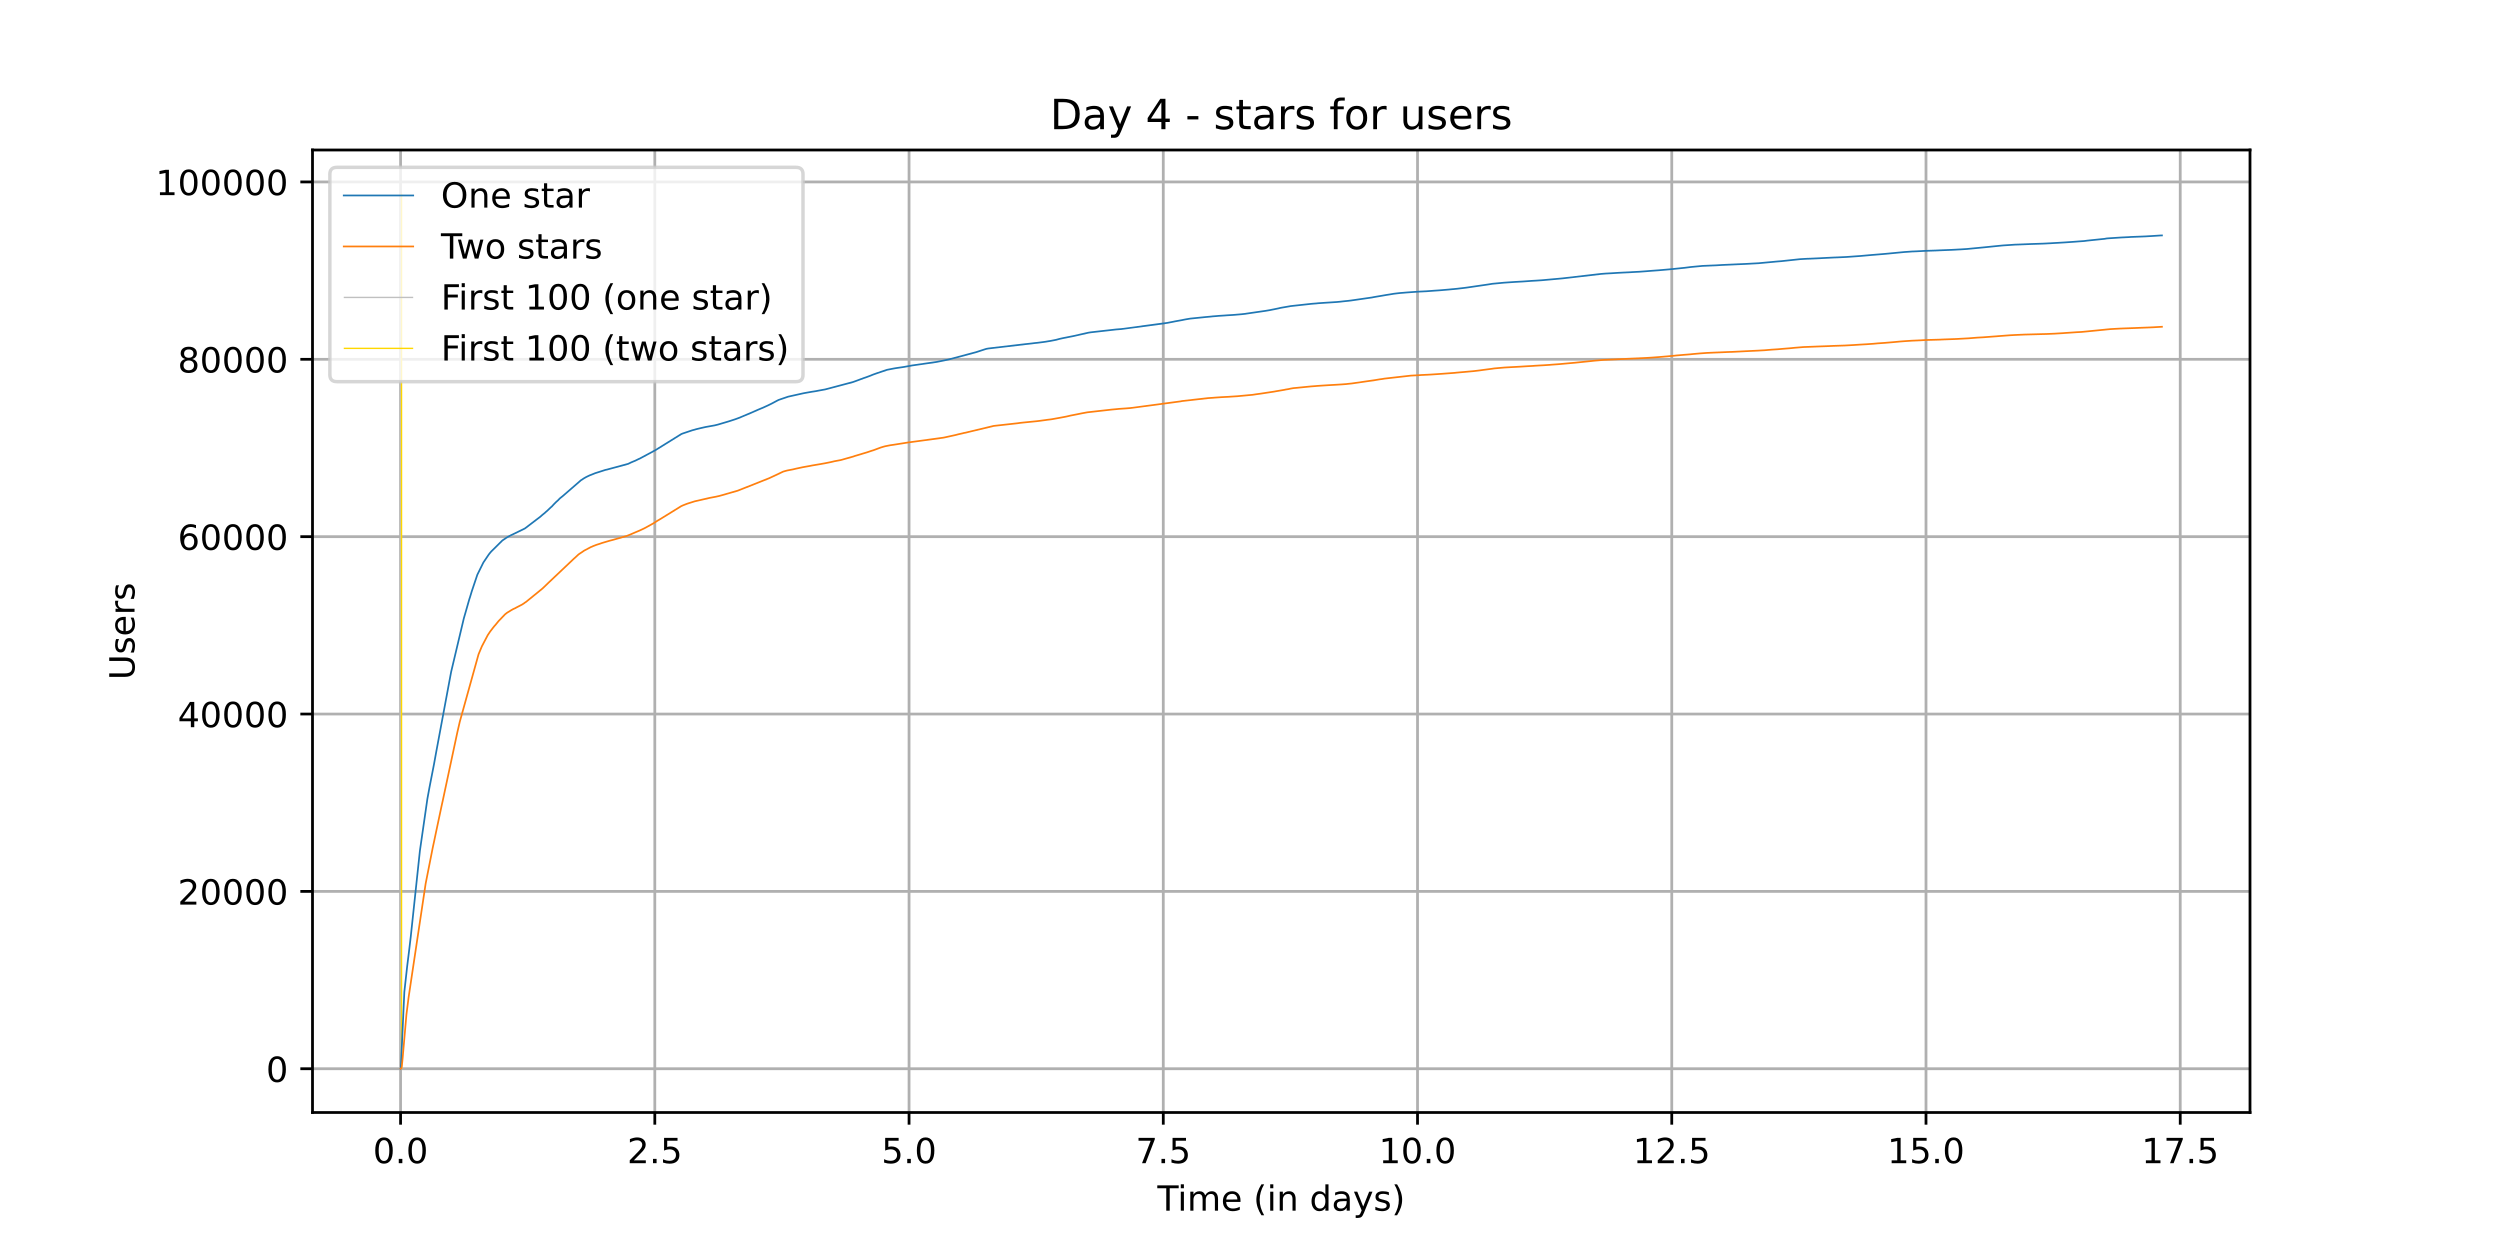 <?xml version="1.0" encoding="utf-8" standalone="no"?>
<!DOCTYPE svg PUBLIC "-//W3C//DTD SVG 1.1//EN"
  "http://www.w3.org/Graphics/SVG/1.1/DTD/svg11.dtd">
<!-- Created with matplotlib (https://matplotlib.org/) -->
<svg height="360pt" version="1.1" viewBox="0 0 720 360" width="720pt" xmlns="http://www.w3.org/2000/svg" xmlns:xlink="http://www.w3.org/1999/xlink">
 <defs>
  <style type="text/css">*{stroke-linecap:butt;stroke-linejoin:round;}</style>
 </defs>
 <g id="figure_1">
  <g id="patch_1">
   <path d="M 0 360 
L 720 360 
L 720 0 
L 0 0 
z
" style="fill:#ffffff;"/>
  </g>
  <g id="axes_1">
   <g id="patch_2">
    <path d="M 90 320.4 
L 648 320.4 
L 648 43.2 
L 90 43.2 
z
" style="fill:#ffffff;"/>
   </g>
   <g id="matplotlib.axis_1">
    <g id="xtick_1">
     <g id="line2d_1">
      <path clip-path="url(#pf2e928bf27)" d="M 115.364 320.4 
L 115.364 43.2 
" style="fill:none;stroke:#b0b0b0;stroke-linecap:square;stroke-width:0.8;"/>
     </g>
     <g id="line2d_2">
      <defs>
       <path d="M 0 0 
L 0 3.5 
" id="m37b2610237" style="stroke:#000000;stroke-width:0.8;"/>
      </defs>
      <g>
       <use style="stroke:#000000;stroke-width:0.8;" x="115.364" xlink:href="#m37b2610237" y="320.4"/>
      </g>
     </g>
     <g id="text_1">
      <!-- 0.0 -->
      <g transform="translate(107.412 334.998)scale(0.1 -0.1)">
       <defs>
        <path d="M 31.781 66.406 
Q 24.172 66.406 20.328 58.906 
Q 16.5 51.422 16.5 36.375 
Q 16.5 21.391 20.328 13.891 
Q 24.172 6.391 31.781 6.391 
Q 39.453 6.391 43.281 13.891 
Q 47.125 21.391 47.125 36.375 
Q 47.125 51.422 43.281 58.906 
Q 39.453 66.406 31.781 66.406 
z
M 31.781 74.219 
Q 44.047 74.219 50.516 64.516 
Q 56.984 54.828 56.984 36.375 
Q 56.984 17.969 50.516 8.266 
Q 44.047 -1.422 31.781 -1.422 
Q 19.531 -1.422 13.062 8.266 
Q 6.594 17.969 6.594 36.375 
Q 6.594 54.828 13.062 64.516 
Q 19.531 74.219 31.781 74.219 
z
" id="DejaVuSans-48"/>
        <path d="M 10.688 12.406 
L 21 12.406 
L 21 0 
L 10.688 0 
z
" id="DejaVuSans-46"/>
       </defs>
       <use xlink:href="#DejaVuSans-48"/>
       <use x="63.623" xlink:href="#DejaVuSans-46"/>
       <use x="95.41" xlink:href="#DejaVuSans-48"/>
      </g>
     </g>
    </g>
    <g id="xtick_2">
     <g id="line2d_3">
      <path clip-path="url(#pf2e928bf27)" d="M 188.584 320.4 
L 188.584 43.2 
" style="fill:none;stroke:#b0b0b0;stroke-linecap:square;stroke-width:0.8;"/>
     </g>
     <g id="line2d_4">
      <g>
       <use style="stroke:#000000;stroke-width:0.8;" x="188.584" xlink:href="#m37b2610237" y="320.4"/>
      </g>
     </g>
     <g id="text_2">
      <!-- 2.5 -->
      <g transform="translate(180.633 334.998)scale(0.1 -0.1)">
       <defs>
        <path d="M 19.188 8.297 
L 53.609 8.297 
L 53.609 0 
L 7.328 0 
L 7.328 8.297 
Q 12.938 14.109 22.625 23.891 
Q 32.328 33.688 34.812 36.531 
Q 39.547 41.844 41.422 45.531 
Q 43.312 49.219 43.312 52.781 
Q 43.312 58.594 39.234 62.25 
Q 35.156 65.922 28.609 65.922 
Q 23.969 65.922 18.812 64.312 
Q 13.672 62.703 7.812 59.422 
L 7.812 69.391 
Q 13.766 71.781 18.938 73 
Q 24.125 74.219 28.422 74.219 
Q 39.75 74.219 46.484 68.547 
Q 53.219 62.891 53.219 53.422 
Q 53.219 48.922 51.531 44.891 
Q 49.859 40.875 45.406 35.406 
Q 44.188 33.984 37.641 27.219 
Q 31.109 20.453 19.188 8.297 
z
" id="DejaVuSans-50"/>
        <path d="M 10.797 72.906 
L 49.516 72.906 
L 49.516 64.594 
L 19.828 64.594 
L 19.828 46.734 
Q 21.969 47.469 24.109 47.828 
Q 26.266 48.188 28.422 48.188 
Q 40.625 48.188 47.75 41.5 
Q 54.891 34.812 54.891 23.391 
Q 54.891 11.625 47.562 5.094 
Q 40.234 -1.422 26.906 -1.422 
Q 22.312 -1.422 17.547 -0.641 
Q 12.797 0.141 7.719 1.703 
L 7.719 11.625 
Q 12.109 9.234 16.797 8.062 
Q 21.484 6.891 26.703 6.891 
Q 35.156 6.891 40.078 11.328 
Q 45.016 15.766 45.016 23.391 
Q 45.016 31 40.078 35.438 
Q 35.156 39.891 26.703 39.891 
Q 22.75 39.891 18.812 39.016 
Q 14.891 38.141 10.797 36.281 
z
" id="DejaVuSans-53"/>
       </defs>
       <use xlink:href="#DejaVuSans-50"/>
       <use x="63.623" xlink:href="#DejaVuSans-46"/>
       <use x="95.41" xlink:href="#DejaVuSans-53"/>
      </g>
     </g>
    </g>
    <g id="xtick_3">
     <g id="line2d_5">
      <path clip-path="url(#pf2e928bf27)" d="M 261.805 320.4 
L 261.805 43.2 
" style="fill:none;stroke:#b0b0b0;stroke-linecap:square;stroke-width:0.8;"/>
     </g>
     <g id="line2d_6">
      <g>
       <use style="stroke:#000000;stroke-width:0.8;" x="261.805" xlink:href="#m37b2610237" y="320.4"/>
      </g>
     </g>
     <g id="text_3">
      <!-- 5.0 -->
      <g transform="translate(253.853 334.998)scale(0.1 -0.1)">
       <use xlink:href="#DejaVuSans-53"/>
       <use x="63.623" xlink:href="#DejaVuSans-46"/>
       <use x="95.41" xlink:href="#DejaVuSans-48"/>
      </g>
     </g>
    </g>
    <g id="xtick_4">
     <g id="line2d_7">
      <path clip-path="url(#pf2e928bf27)" d="M 335.025 320.4 
L 335.025 43.2 
" style="fill:none;stroke:#b0b0b0;stroke-linecap:square;stroke-width:0.8;"/>
     </g>
     <g id="line2d_8">
      <g>
       <use style="stroke:#000000;stroke-width:0.8;" x="335.025" xlink:href="#m37b2610237" y="320.4"/>
      </g>
     </g>
     <g id="text_4">
      <!-- 7.5 -->
      <g transform="translate(327.074 334.998)scale(0.1 -0.1)">
       <defs>
        <path d="M 8.203 72.906 
L 55.078 72.906 
L 55.078 68.703 
L 28.609 0 
L 18.312 0 
L 43.219 64.594 
L 8.203 64.594 
z
" id="DejaVuSans-55"/>
       </defs>
       <use xlink:href="#DejaVuSans-55"/>
       <use x="63.623" xlink:href="#DejaVuSans-46"/>
       <use x="95.41" xlink:href="#DejaVuSans-53"/>
      </g>
     </g>
    </g>
    <g id="xtick_5">
     <g id="line2d_9">
      <path clip-path="url(#pf2e928bf27)" d="M 408.246 320.4 
L 408.246 43.2 
" style="fill:none;stroke:#b0b0b0;stroke-linecap:square;stroke-width:0.8;"/>
     </g>
     <g id="line2d_10">
      <g>
       <use style="stroke:#000000;stroke-width:0.8;" x="408.246" xlink:href="#m37b2610237" y="320.4"/>
      </g>
     </g>
     <g id="text_5">
      <!-- 10.0 -->
      <g transform="translate(397.113 334.998)scale(0.1 -0.1)">
       <defs>
        <path d="M 12.406 8.297 
L 28.516 8.297 
L 28.516 63.922 
L 10.984 60.406 
L 10.984 69.391 
L 28.422 72.906 
L 38.281 72.906 
L 38.281 8.297 
L 54.391 8.297 
L 54.391 0 
L 12.406 0 
z
" id="DejaVuSans-49"/>
       </defs>
       <use xlink:href="#DejaVuSans-49"/>
       <use x="63.623" xlink:href="#DejaVuSans-48"/>
       <use x="127.246" xlink:href="#DejaVuSans-46"/>
       <use x="159.033" xlink:href="#DejaVuSans-48"/>
      </g>
     </g>
    </g>
    <g id="xtick_6">
     <g id="line2d_11">
      <path clip-path="url(#pf2e928bf27)" d="M 481.466 320.4 
L 481.466 43.2 
" style="fill:none;stroke:#b0b0b0;stroke-linecap:square;stroke-width:0.8;"/>
     </g>
     <g id="line2d_12">
      <g>
       <use style="stroke:#000000;stroke-width:0.8;" x="481.466" xlink:href="#m37b2610237" y="320.4"/>
      </g>
     </g>
     <g id="text_6">
      <!-- 12.5 -->
      <g transform="translate(470.334 334.998)scale(0.1 -0.1)">
       <use xlink:href="#DejaVuSans-49"/>
       <use x="63.623" xlink:href="#DejaVuSans-50"/>
       <use x="127.246" xlink:href="#DejaVuSans-46"/>
       <use x="159.033" xlink:href="#DejaVuSans-53"/>
      </g>
     </g>
    </g>
    <g id="xtick_7">
     <g id="line2d_13">
      <path clip-path="url(#pf2e928bf27)" d="M 554.687 320.4 
L 554.687 43.2 
" style="fill:none;stroke:#b0b0b0;stroke-linecap:square;stroke-width:0.8;"/>
     </g>
     <g id="line2d_14">
      <g>
       <use style="stroke:#000000;stroke-width:0.8;" x="554.687" xlink:href="#m37b2610237" y="320.4"/>
      </g>
     </g>
     <g id="text_7">
      <!-- 15.0 -->
      <g transform="translate(543.554 334.998)scale(0.1 -0.1)">
       <use xlink:href="#DejaVuSans-49"/>
       <use x="63.623" xlink:href="#DejaVuSans-53"/>
       <use x="127.246" xlink:href="#DejaVuSans-46"/>
       <use x="159.033" xlink:href="#DejaVuSans-48"/>
      </g>
     </g>
    </g>
    <g id="xtick_8">
     <g id="line2d_15">
      <path clip-path="url(#pf2e928bf27)" d="M 627.908 320.4 
L 627.908 43.2 
" style="fill:none;stroke:#b0b0b0;stroke-linecap:square;stroke-width:0.8;"/>
     </g>
     <g id="line2d_16">
      <g>
       <use style="stroke:#000000;stroke-width:0.8;" x="627.908" xlink:href="#m37b2610237" y="320.4"/>
      </g>
     </g>
     <g id="text_8">
      <!-- 17.5 -->
      <g transform="translate(616.775 334.998)scale(0.1 -0.1)">
       <use xlink:href="#DejaVuSans-49"/>
       <use x="63.623" xlink:href="#DejaVuSans-55"/>
       <use x="127.246" xlink:href="#DejaVuSans-46"/>
       <use x="159.033" xlink:href="#DejaVuSans-53"/>
      </g>
     </g>
    </g>
    <g id="text_9">
     <!-- Time (in days) -->
     <g transform="translate(333.327 348.677)scale(0.1 -0.1)">
      <defs>
       <path d="M -0.297 72.906 
L 61.375 72.906 
L 61.375 64.594 
L 35.5 64.594 
L 35.5 0 
L 25.594 0 
L 25.594 64.594 
L -0.297 64.594 
z
" id="DejaVuSans-84"/>
       <path d="M 9.422 54.688 
L 18.406 54.688 
L 18.406 0 
L 9.422 0 
z
M 9.422 75.984 
L 18.406 75.984 
L 18.406 64.594 
L 9.422 64.594 
z
" id="DejaVuSans-105"/>
       <path d="M 52 44.188 
Q 55.375 50.25 60.062 53.125 
Q 64.75 56 71.094 56 
Q 79.641 56 84.281 50.016 
Q 88.922 44.047 88.922 33.016 
L 88.922 0 
L 79.891 0 
L 79.891 32.719 
Q 79.891 40.578 77.094 44.375 
Q 74.312 48.188 68.609 48.188 
Q 61.625 48.188 57.562 43.547 
Q 53.516 38.922 53.516 30.906 
L 53.516 0 
L 44.484 0 
L 44.484 32.719 
Q 44.484 40.625 41.703 44.406 
Q 38.922 48.188 33.109 48.188 
Q 26.219 48.188 22.156 43.531 
Q 18.109 38.875 18.109 30.906 
L 18.109 0 
L 9.078 0 
L 9.078 54.688 
L 18.109 54.688 
L 18.109 46.188 
Q 21.188 51.219 25.484 53.609 
Q 29.781 56 35.688 56 
Q 41.656 56 45.828 52.969 
Q 50 49.953 52 44.188 
z
" id="DejaVuSans-109"/>
       <path d="M 56.203 29.594 
L 56.203 25.203 
L 14.891 25.203 
Q 15.484 15.922 20.484 11.062 
Q 25.484 6.203 34.422 6.203 
Q 39.594 6.203 44.453 7.469 
Q 49.312 8.734 54.109 11.281 
L 54.109 2.781 
Q 49.266 0.734 44.188 -0.344 
Q 39.109 -1.422 33.891 -1.422 
Q 20.797 -1.422 13.156 6.188 
Q 5.516 13.812 5.516 26.812 
Q 5.516 40.234 12.766 48.109 
Q 20.016 56 32.328 56 
Q 43.359 56 49.781 48.891 
Q 56.203 41.797 56.203 29.594 
z
M 47.219 32.234 
Q 47.125 39.594 43.094 43.984 
Q 39.062 48.391 32.422 48.391 
Q 24.906 48.391 20.391 44.141 
Q 15.875 39.891 15.188 32.172 
z
" id="DejaVuSans-101"/>
       <path id="DejaVuSans-32"/>
       <path d="M 31 75.875 
Q 24.469 64.656 21.281 53.656 
Q 18.109 42.672 18.109 31.391 
Q 18.109 20.125 21.312 9.062 
Q 24.516 -2 31 -13.188 
L 23.188 -13.188 
Q 15.875 -1.703 12.234 9.375 
Q 8.594 20.453 8.594 31.391 
Q 8.594 42.281 12.203 53.312 
Q 15.828 64.359 23.188 75.875 
z
" id="DejaVuSans-40"/>
       <path d="M 54.891 33.016 
L 54.891 0 
L 45.906 0 
L 45.906 32.719 
Q 45.906 40.484 42.875 44.328 
Q 39.844 48.188 33.797 48.188 
Q 26.516 48.188 22.312 43.547 
Q 18.109 38.922 18.109 30.906 
L 18.109 0 
L 9.078 0 
L 9.078 54.688 
L 18.109 54.688 
L 18.109 46.188 
Q 21.344 51.125 25.703 53.562 
Q 30.078 56 35.797 56 
Q 45.219 56 50.047 50.172 
Q 54.891 44.344 54.891 33.016 
z
" id="DejaVuSans-110"/>
       <path d="M 45.406 46.391 
L 45.406 75.984 
L 54.391 75.984 
L 54.391 0 
L 45.406 0 
L 45.406 8.203 
Q 42.578 3.328 38.25 0.953 
Q 33.938 -1.422 27.875 -1.422 
Q 17.969 -1.422 11.734 6.484 
Q 5.516 14.406 5.516 27.297 
Q 5.516 40.188 11.734 48.094 
Q 17.969 56 27.875 56 
Q 33.938 56 38.25 53.625 
Q 42.578 51.266 45.406 46.391 
z
M 14.797 27.297 
Q 14.797 17.391 18.875 11.75 
Q 22.953 6.109 30.078 6.109 
Q 37.203 6.109 41.297 11.75 
Q 45.406 17.391 45.406 27.297 
Q 45.406 37.203 41.297 42.844 
Q 37.203 48.484 30.078 48.484 
Q 22.953 48.484 18.875 42.844 
Q 14.797 37.203 14.797 27.297 
z
" id="DejaVuSans-100"/>
       <path d="M 34.281 27.484 
Q 23.391 27.484 19.188 25 
Q 14.984 22.516 14.984 16.5 
Q 14.984 11.719 18.141 8.906 
Q 21.297 6.109 26.703 6.109 
Q 34.188 6.109 38.703 11.406 
Q 43.219 16.703 43.219 25.484 
L 43.219 27.484 
z
M 52.203 31.203 
L 52.203 0 
L 43.219 0 
L 43.219 8.297 
Q 40.141 3.328 35.547 0.953 
Q 30.953 -1.422 24.312 -1.422 
Q 15.922 -1.422 10.953 3.297 
Q 6 8.016 6 15.922 
Q 6 25.141 12.172 29.828 
Q 18.359 34.516 30.609 34.516 
L 43.219 34.516 
L 43.219 35.406 
Q 43.219 41.609 39.141 45 
Q 35.062 48.391 27.688 48.391 
Q 23 48.391 18.547 47.266 
Q 14.109 46.141 10.016 43.891 
L 10.016 52.203 
Q 14.938 54.109 19.578 55.047 
Q 24.219 56 28.609 56 
Q 40.484 56 46.344 49.844 
Q 52.203 43.703 52.203 31.203 
z
" id="DejaVuSans-97"/>
       <path d="M 32.172 -5.078 
Q 28.375 -14.844 24.75 -17.812 
Q 21.141 -20.797 15.094 -20.797 
L 7.906 -20.797 
L 7.906 -13.281 
L 13.188 -13.281 
Q 16.891 -13.281 18.938 -11.516 
Q 21 -9.766 23.484 -3.219 
L 25.094 0.875 
L 2.984 54.688 
L 12.5 54.688 
L 29.594 11.922 
L 46.688 54.688 
L 56.203 54.688 
z
" id="DejaVuSans-121"/>
       <path d="M 44.281 53.078 
L 44.281 44.578 
Q 40.484 46.531 36.375 47.5 
Q 32.281 48.484 27.875 48.484 
Q 21.188 48.484 17.844 46.438 
Q 14.5 44.391 14.5 40.281 
Q 14.5 37.156 16.891 35.375 
Q 19.281 33.594 26.516 31.984 
L 29.594 31.297 
Q 39.156 29.25 43.188 25.516 
Q 47.219 21.781 47.219 15.094 
Q 47.219 7.469 41.188 3.016 
Q 35.156 -1.422 24.609 -1.422 
Q 20.219 -1.422 15.453 -0.562 
Q 10.688 0.297 5.422 2 
L 5.422 11.281 
Q 10.406 8.688 15.234 7.391 
Q 20.062 6.109 24.812 6.109 
Q 31.156 6.109 34.562 8.281 
Q 37.984 10.453 37.984 14.406 
Q 37.984 18.062 35.516 20.016 
Q 33.062 21.969 24.703 23.781 
L 21.578 24.516 
Q 13.234 26.266 9.516 29.906 
Q 5.812 33.547 5.812 39.891 
Q 5.812 47.609 11.281 51.797 
Q 16.75 56 26.812 56 
Q 31.781 56 36.172 55.266 
Q 40.578 54.547 44.281 53.078 
z
" id="DejaVuSans-115"/>
       <path d="M 8.016 75.875 
L 15.828 75.875 
Q 23.141 64.359 26.781 53.312 
Q 30.422 42.281 30.422 31.391 
Q 30.422 20.453 26.781 9.375 
Q 23.141 -1.703 15.828 -13.188 
L 8.016 -13.188 
Q 14.5 -2 17.703 9.062 
Q 20.906 20.125 20.906 31.391 
Q 20.906 42.672 17.703 53.656 
Q 14.5 64.656 8.016 75.875 
z
" id="DejaVuSans-41"/>
      </defs>
      <use xlink:href="#DejaVuSans-84"/>
      <use x="57.959" xlink:href="#DejaVuSans-105"/>
      <use x="85.742" xlink:href="#DejaVuSans-109"/>
      <use x="183.154" xlink:href="#DejaVuSans-101"/>
      <use x="244.678" xlink:href="#DejaVuSans-32"/>
      <use x="276.465" xlink:href="#DejaVuSans-40"/>
      <use x="315.479" xlink:href="#DejaVuSans-105"/>
      <use x="343.262" xlink:href="#DejaVuSans-110"/>
      <use x="406.641" xlink:href="#DejaVuSans-32"/>
      <use x="438.428" xlink:href="#DejaVuSans-100"/>
      <use x="501.904" xlink:href="#DejaVuSans-97"/>
      <use x="563.184" xlink:href="#DejaVuSans-121"/>
      <use x="622.363" xlink:href="#DejaVuSans-115"/>
      <use x="674.463" xlink:href="#DejaVuSans-41"/>
     </g>
    </g>
   </g>
   <g id="matplotlib.axis_2">
    <g id="ytick_1">
     <g id="line2d_17">
      <path clip-path="url(#pf2e928bf27)" d="M 90 307.8 
L 648 307.8 
" style="fill:none;stroke:#b0b0b0;stroke-linecap:square;stroke-width:0.8;"/>
     </g>
     <g id="line2d_18">
      <defs>
       <path d="M 0 0 
L -3.5 0 
" id="m085443f230" style="stroke:#000000;stroke-width:0.8;"/>
      </defs>
      <g>
       <use style="stroke:#000000;stroke-width:0.8;" x="90" xlink:href="#m085443f230" y="307.8"/>
      </g>
     </g>
     <g id="text_10">
      <!-- 0 -->
      <g transform="translate(76.638 311.599)scale(0.1 -0.1)">
       <use xlink:href="#DejaVuSans-48"/>
      </g>
     </g>
    </g>
    <g id="ytick_2">
     <g id="line2d_19">
      <path clip-path="url(#pf2e928bf27)" d="M 90 256.72 
L 648 256.72 
" style="fill:none;stroke:#b0b0b0;stroke-linecap:square;stroke-width:0.8;"/>
     </g>
     <g id="line2d_20">
      <g>
       <use style="stroke:#000000;stroke-width:0.8;" x="90" xlink:href="#m085443f230" y="256.72"/>
      </g>
     </g>
     <g id="text_11">
      <!-- 20000 -->
      <g transform="translate(51.188 260.519)scale(0.1 -0.1)">
       <use xlink:href="#DejaVuSans-50"/>
       <use x="63.623" xlink:href="#DejaVuSans-48"/>
       <use x="127.246" xlink:href="#DejaVuSans-48"/>
       <use x="190.869" xlink:href="#DejaVuSans-48"/>
       <use x="254.492" xlink:href="#DejaVuSans-48"/>
      </g>
     </g>
    </g>
    <g id="ytick_3">
     <g id="line2d_21">
      <path clip-path="url(#pf2e928bf27)" d="M 90 205.64 
L 648 205.64 
" style="fill:none;stroke:#b0b0b0;stroke-linecap:square;stroke-width:0.8;"/>
     </g>
     <g id="line2d_22">
      <g>
       <use style="stroke:#000000;stroke-width:0.8;" x="90" xlink:href="#m085443f230" y="205.64"/>
      </g>
     </g>
     <g id="text_12">
      <!-- 40000 -->
      <g transform="translate(51.188 209.439)scale(0.1 -0.1)">
       <defs>
        <path d="M 37.797 64.312 
L 12.891 25.391 
L 37.797 25.391 
z
M 35.203 72.906 
L 47.609 72.906 
L 47.609 25.391 
L 58.016 25.391 
L 58.016 17.188 
L 47.609 17.188 
L 47.609 0 
L 37.797 0 
L 37.797 17.188 
L 4.891 17.188 
L 4.891 26.703 
z
" id="DejaVuSans-52"/>
       </defs>
       <use xlink:href="#DejaVuSans-52"/>
       <use x="63.623" xlink:href="#DejaVuSans-48"/>
       <use x="127.246" xlink:href="#DejaVuSans-48"/>
       <use x="190.869" xlink:href="#DejaVuSans-48"/>
       <use x="254.492" xlink:href="#DejaVuSans-48"/>
      </g>
     </g>
    </g>
    <g id="ytick_4">
     <g id="line2d_23">
      <path clip-path="url(#pf2e928bf27)" d="M 90 154.56 
L 648 154.56 
" style="fill:none;stroke:#b0b0b0;stroke-linecap:square;stroke-width:0.8;"/>
     </g>
     <g id="line2d_24">
      <g>
       <use style="stroke:#000000;stroke-width:0.8;" x="90" xlink:href="#m085443f230" y="154.56"/>
      </g>
     </g>
     <g id="text_13">
      <!-- 60000 -->
      <g transform="translate(51.188 158.359)scale(0.1 -0.1)">
       <defs>
        <path d="M 33.016 40.375 
Q 26.375 40.375 22.484 35.828 
Q 18.609 31.297 18.609 23.391 
Q 18.609 15.531 22.484 10.953 
Q 26.375 6.391 33.016 6.391 
Q 39.656 6.391 43.531 10.953 
Q 47.406 15.531 47.406 23.391 
Q 47.406 31.297 43.531 35.828 
Q 39.656 40.375 33.016 40.375 
z
M 52.594 71.297 
L 52.594 62.312 
Q 48.875 64.062 45.094 64.984 
Q 41.312 65.922 37.594 65.922 
Q 27.828 65.922 22.672 59.328 
Q 17.531 52.734 16.797 39.406 
Q 19.672 43.656 24.016 45.922 
Q 28.375 48.188 33.594 48.188 
Q 44.578 48.188 50.953 41.516 
Q 57.328 34.859 57.328 23.391 
Q 57.328 12.156 50.688 5.359 
Q 44.047 -1.422 33.016 -1.422 
Q 20.359 -1.422 13.672 8.266 
Q 6.984 17.969 6.984 36.375 
Q 6.984 53.656 15.188 63.938 
Q 23.391 74.219 37.203 74.219 
Q 40.922 74.219 44.703 73.484 
Q 48.484 72.75 52.594 71.297 
z
" id="DejaVuSans-54"/>
       </defs>
       <use xlink:href="#DejaVuSans-54"/>
       <use x="63.623" xlink:href="#DejaVuSans-48"/>
       <use x="127.246" xlink:href="#DejaVuSans-48"/>
       <use x="190.869" xlink:href="#DejaVuSans-48"/>
       <use x="254.492" xlink:href="#DejaVuSans-48"/>
      </g>
     </g>
    </g>
    <g id="ytick_5">
     <g id="line2d_25">
      <path clip-path="url(#pf2e928bf27)" d="M 90 103.479 
L 648 103.479 
" style="fill:none;stroke:#b0b0b0;stroke-linecap:square;stroke-width:0.8;"/>
     </g>
     <g id="line2d_26">
      <g>
       <use style="stroke:#000000;stroke-width:0.8;" x="90" xlink:href="#m085443f230" y="103.479"/>
      </g>
     </g>
     <g id="text_14">
      <!-- 80000 -->
      <g transform="translate(51.188 107.279)scale(0.1 -0.1)">
       <defs>
        <path d="M 31.781 34.625 
Q 24.75 34.625 20.719 30.859 
Q 16.703 27.094 16.703 20.516 
Q 16.703 13.922 20.719 10.156 
Q 24.75 6.391 31.781 6.391 
Q 38.812 6.391 42.859 10.172 
Q 46.922 13.969 46.922 20.516 
Q 46.922 27.094 42.891 30.859 
Q 38.875 34.625 31.781 34.625 
z
M 21.922 38.812 
Q 15.578 40.375 12.031 44.719 
Q 8.5 49.078 8.5 55.328 
Q 8.5 64.062 14.719 69.141 
Q 20.953 74.219 31.781 74.219 
Q 42.672 74.219 48.875 69.141 
Q 55.078 64.062 55.078 55.328 
Q 55.078 49.078 51.531 44.719 
Q 48 40.375 41.703 38.812 
Q 48.828 37.156 52.797 32.312 
Q 56.781 27.484 56.781 20.516 
Q 56.781 9.906 50.312 4.234 
Q 43.844 -1.422 31.781 -1.422 
Q 19.734 -1.422 13.25 4.234 
Q 6.781 9.906 6.781 20.516 
Q 6.781 27.484 10.781 32.312 
Q 14.797 37.156 21.922 38.812 
z
M 18.312 54.391 
Q 18.312 48.734 21.844 45.562 
Q 25.391 42.391 31.781 42.391 
Q 38.141 42.391 41.719 45.562 
Q 45.312 48.734 45.312 54.391 
Q 45.312 60.062 41.719 63.234 
Q 38.141 66.406 31.781 66.406 
Q 25.391 66.406 21.844 63.234 
Q 18.312 60.062 18.312 54.391 
z
" id="DejaVuSans-56"/>
       </defs>
       <use xlink:href="#DejaVuSans-56"/>
       <use x="63.623" xlink:href="#DejaVuSans-48"/>
       <use x="127.246" xlink:href="#DejaVuSans-48"/>
       <use x="190.869" xlink:href="#DejaVuSans-48"/>
       <use x="254.492" xlink:href="#DejaVuSans-48"/>
      </g>
     </g>
    </g>
    <g id="ytick_6">
     <g id="line2d_27">
      <path clip-path="url(#pf2e928bf27)" d="M 90 52.399 
L 648 52.399 
" style="fill:none;stroke:#b0b0b0;stroke-linecap:square;stroke-width:0.8;"/>
     </g>
     <g id="line2d_28">
      <g>
       <use style="stroke:#000000;stroke-width:0.8;" x="90" xlink:href="#m085443f230" y="52.399"/>
      </g>
     </g>
     <g id="text_15">
      <!-- 100000 -->
      <g transform="translate(44.825 56.199)scale(0.1 -0.1)">
       <use xlink:href="#DejaVuSans-49"/>
       <use x="63.623" xlink:href="#DejaVuSans-48"/>
       <use x="127.246" xlink:href="#DejaVuSans-48"/>
       <use x="190.869" xlink:href="#DejaVuSans-48"/>
       <use x="254.492" xlink:href="#DejaVuSans-48"/>
       <use x="318.115" xlink:href="#DejaVuSans-48"/>
      </g>
     </g>
    </g>
    <g id="text_16">
     <!-- Users -->
     <g transform="translate(38.745 195.801)rotate(-90)scale(0.1 -0.1)">
      <defs>
       <path d="M 8.688 72.906 
L 18.609 72.906 
L 18.609 28.609 
Q 18.609 16.891 22.844 11.734 
Q 27.094 6.594 36.625 6.594 
Q 46.094 6.594 50.344 11.734 
Q 54.594 16.891 54.594 28.609 
L 54.594 72.906 
L 64.5 72.906 
L 64.5 27.391 
Q 64.5 13.141 57.438 5.859 
Q 50.391 -1.422 36.625 -1.422 
Q 22.797 -1.422 15.734 5.859 
Q 8.688 13.141 8.688 27.391 
z
" id="DejaVuSans-85"/>
       <path d="M 41.109 46.297 
Q 39.594 47.172 37.812 47.578 
Q 36.031 48 33.891 48 
Q 26.266 48 22.188 43.047 
Q 18.109 38.094 18.109 28.812 
L 18.109 0 
L 9.078 0 
L 9.078 54.688 
L 18.109 54.688 
L 18.109 46.188 
Q 20.953 51.172 25.484 53.578 
Q 30.031 56 36.531 56 
Q 37.453 56 38.578 55.875 
Q 39.703 55.766 41.062 55.516 
z
" id="DejaVuSans-114"/>
      </defs>
      <use xlink:href="#DejaVuSans-85"/>
      <use x="73.193" xlink:href="#DejaVuSans-115"/>
      <use x="125.293" xlink:href="#DejaVuSans-101"/>
      <use x="186.816" xlink:href="#DejaVuSans-114"/>
      <use x="227.93" xlink:href="#DejaVuSans-115"/>
     </g>
    </g>
   </g>
   <g id="LineCollection_1">
    <path clip-path="url(#pf2e928bf27)" d="M 115.444 307.8 
L 115.444 55.8 
" style="fill:none;stroke:#c0c0c0;stroke-width:0.4;"/>
   </g>
   <g id="LineCollection_2">
    <path clip-path="url(#pf2e928bf27)" d="M 115.643 307.8 
L 115.643 55.8 
" style="fill:none;stroke:#ffd700;stroke-width:0.4;"/>
   </g>
   <g id="line2d_29">
    <path clip-path="url(#pf2e928bf27)" d="M 115.364 307.8 
L 115.423 307.711 
L 115.504 306.171 
L 116.451 285.659 
L 117.278 278.189 
L 117.782 274.115 
L 118.299 269.745 
L 120.935 244.994 
L 123.088 230.056 
L 123.729 226.567 
L 124.979 220.162 
L 125.624 216.599 
L 126.491 211.943 
L 129.929 193.495 
L 133.593 178.051 
L 134.237 175.819 
L 135.162 172.576 
L 135.364 171.965 
L 135.666 170.974 
L 135.867 170.3 
L 137.48 165.506 
L 139.214 161.997 
L 140.767 159.696 
L 141.13 159.236 
L 141.463 158.845 
L 144.694 155.648 
L 145.398 155.178 
L 145.714 154.958 
L 145.875 154.848 
L 146.076 154.736 
L 146.258 154.629 
L 147.011 154.222 
L 151.127 152.223 
L 151.788 151.74 
L 151.912 151.635 
L 153.099 150.729 
L 154.51 149.651 
L 154.973 149.301 
L 155.598 148.826 
L 156.182 148.305 
L 156.908 147.717 
L 157.19 147.452 
L 157.593 147.11 
L 158.5 146.246 
L 158.714 146.045 
L 158.883 145.919 
L 159.177 145.595 
L 159.539 145.204 
L 160.162 144.576 
L 160.746 144.055 
L 160.919 143.863 
L 161.282 143.498 
L 161.934 142.982 
L 162.175 142.778 
L 167.327 138.303 
L 167.514 138.201 
L 168.131 137.782 
L 168.642 137.489 
L 168.844 137.376 
L 169.247 137.18 
L 169.862 136.888 
L 170.164 136.781 
L 171.432 136.268 
L 172.56 135.913 
L 174.353 135.336 
L 174.876 135.226 
L 175.238 135.124 
L 180.909 133.589 
L 181.776 133.172 
L 182.421 132.899 
L 182.986 132.669 
L 183.953 132.192 
L 184.195 132.1 
L 188.75 129.65 
L 196.208 125.017 
L 196.59 124.859 
L 199.413 123.912 
L 200.158 123.717 
L 200.421 123.631 
L 201.227 123.434 
L 201.69 123.324 
L 202.758 123.079 
L 203.182 122.984 
L 205.237 122.614 
L 205.802 122.514 
L 206.729 122.287 
L 209.268 121.536 
L 209.812 121.373 
L 210.155 121.266 
L 211.747 120.747 
L 212.231 120.568 
L 213.159 120.226 
L 213.501 120.065 
L 216.304 118.893 
L 218.3 118.014 
L 218.965 117.733 
L 219.267 117.606 
L 219.67 117.445 
L 221.143 116.773 
L 222.05 116.331 
L 222.473 116.112 
L 223.824 115.389 
L 224.288 115.159 
L 226.99 114.242 
L 231.102 113.323 
L 231.626 113.213 
L 233.863 112.817 
L 234.347 112.748 
L 235.013 112.641 
L 235.618 112.523 
L 237.661 112.15 
L 245.605 110.043 
L 246.37 109.773 
L 247.278 109.438 
L 247.56 109.333 
L 247.984 109.17 
L 248.286 109.078 
L 248.649 108.925 
L 249.355 108.687 
L 249.819 108.519 
L 250.726 108.179 
L 251.351 107.916 
L 252.46 107.52 
L 255.464 106.506 
L 257.42 106.125 
L 258.045 106.018 
L 259.114 105.86 
L 259.86 105.753 
L 260.364 105.673 
L 262.359 105.316 
L 262.661 105.255 
L 269.716 104.243 
L 271.913 103.804 
L 273.205 103.528 
L 281.068 101.439 
L 281.371 101.342 
L 283.488 100.65 
L 284.093 100.463 
L 284.657 100.364 
L 295.367 99.107 
L 296.361 99 
L 297.17 98.91 
L 297.976 98.803 
L 298.662 98.739 
L 299.508 98.632 
L 300.436 98.512 
L 301.222 98.402 
L 301.786 98.303 
L 302.495 98.193 
L 304.148 97.871 
L 305.196 97.587 
L 306.386 97.329 
L 306.971 97.222 
L 307.495 97.112 
L 309.089 96.798 
L 313.447 95.815 
L 314.152 95.705 
L 321.492 94.878 
L 322.924 94.768 
L 336.151 92.995 
L 337.885 92.663 
L 338.409 92.553 
L 340.466 92.183 
L 340.889 92.089 
L 341.474 91.979 
L 342.784 91.757 
L 347.261 91.305 
L 348.49 91.195 
L 349.256 91.113 
L 350.546 91.011 
L 350.848 90.978 
L 352.582 90.868 
L 353.227 90.819 
L 355.021 90.709 
L 355.647 90.663 
L 356.917 90.554 
L 357.623 90.49 
L 358.63 90.38 
L 358.993 90.321 
L 364.517 89.517 
L 365.786 89.302 
L 366.29 89.197 
L 366.935 89.072 
L 368.326 88.784 
L 368.547 88.72 
L 369.112 88.61 
L 371.329 88.227 
L 371.712 88.155 
L 377.759 87.494 
L 379.152 87.384 
L 379.595 87.333 
L 381.47 87.205 
L 383.203 87.096 
L 384.996 86.978 
L 386.166 86.868 
L 386.488 86.825 
L 387.496 86.718 
L 388.202 86.651 
L 389.109 86.541 
L 395.116 85.675 
L 395.519 85.594 
L 396.124 85.484 
L 397.394 85.269 
L 398.039 85.162 
L 399.369 84.932 
L 400.095 84.822 
L 401.445 84.595 
L 402.373 84.485 
L 403.159 84.396 
L 404.469 84.289 
L 405.134 84.232 
L 406.666 84.123 
L 408.6 83.99 
L 410.858 83.88 
L 412.975 83.722 
L 414.608 83.612 
L 417.168 83.395 
L 418.237 83.29 
L 418.621 83.259 
L 419.73 83.15 
L 420.556 83.05 
L 421.524 82.94 
L 422.431 82.823 
L 428.56 81.929 
L 429.81 81.727 
L 433.116 81.415 
L 434.689 81.306 
L 436.504 81.186 
L 438.479 81.078 
L 439.084 81.037 
L 440.557 80.933 
L 440.84 80.907 
L 442.435 80.815 
L 444.068 80.708 
L 444.773 80.644 
L 445.983 80.534 
L 448.865 80.276 
L 450.054 80.166 
L 461.143 78.884 
L 462.575 78.775 
L 464.026 78.701 
L 465.72 78.591 
L 467.211 78.512 
L 469.549 78.402 
L 470.134 78.363 
L 472.23 78.254 
L 474.306 78.1 
L 475.656 77.99 
L 476.261 77.947 
L 477.754 77.837 
L 480.656 77.584 
L 481.785 77.475 
L 482.531 77.398 
L 485.214 77.122 
L 485.678 77.063 
L 486.504 76.959 
L 486.968 76.897 
L 490.315 76.581 
L 492.876 76.471 
L 494.125 76.422 
L 495.899 76.315 
L 496.443 76.29 
L 498.924 76.18 
L 500.275 76.118 
L 502.795 76.009 
L 504.348 75.922 
L 506.423 75.812 
L 509.79 75.5 
L 510.959 75.391 
L 511.665 75.322 
L 513.055 75.212 
L 518.4 74.64 
L 520.275 74.53 
L 521.464 74.491 
L 523.863 74.382 
L 525.354 74.303 
L 527.571 74.193 
L 527.934 74.172 
L 529.184 74.126 
L 531.642 74.016 
L 532.267 73.973 
L 534.223 73.835 
L 535.795 73.725 
L 538.939 73.442 
L 540.31 73.332 
L 542.81 73.123 
L 543.98 73.015 
L 544.706 72.944 
L 548.437 72.586 
L 549.989 72.479 
L 550.614 72.433 
L 551.864 72.384 
L 553.961 72.277 
L 554.525 72.247 
L 557.75 72.137 
L 558.294 72.109 
L 561.036 71.999 
L 562.305 71.948 
L 564.281 71.84 
L 564.845 71.812 
L 566.518 71.705 
L 566.942 71.662 
L 570.369 71.335 
L 571.498 71.225 
L 575.771 70.791 
L 576.9 70.681 
L 578.653 70.569 
L 580.266 70.459 
L 581.455 70.418 
L 584.196 70.308 
L 584.74 70.285 
L 588.025 70.175 
L 588.529 70.16 
L 590.666 70.05 
L 591.251 70.014 
L 592.803 69.927 
L 594.637 69.818 
L 596.511 69.69 
L 598.023 69.58 
L 598.668 69.527 
L 600.22 69.419 
L 601.147 69.297 
L 606.127 68.783 
L 606.711 68.676 
L 607.336 68.627 
L 609.009 68.518 
L 610.843 68.398 
L 613.1 68.288 
L 613.725 68.244 
L 616.588 68.135 
L 617.857 68.083 
L 619.754 67.974 
L 620.358 67.935 
L 622.052 67.826 
L 622.636 67.8 
L 622.636 67.8 
" style="fill:none;stroke:#1f77b4;stroke-linecap:square;stroke-width:0.5;"/>
   </g>
   <g id="line2d_30">
    <path clip-path="url(#pf2e928bf27)" d="M 115.364 307.8 
L 115.565 307.723 
L 115.726 307.057 
L 115.968 304.646 
L 117.056 292.152 
L 117.681 287.212 
L 118.541 281.448 
L 122.585 254.495 
L 124.637 244.101 
L 125.04 242.221 
L 125.584 239.628 
L 127.217 231.926 
L 127.499 230.656 
L 131.732 210.827 
L 131.942 209.933 
L 132.425 207.831 
L 137.823 188.433 
L 138.791 186.122 
L 140.465 182.932 
L 141.161 181.885 
L 141.463 181.494 
L 142.026 180.756 
L 142.409 180.281 
L 142.691 179.977 
L 142.973 179.627 
L 143.187 179.367 
L 143.59 178.869 
L 145.392 176.994 
L 145.499 176.892 
L 145.983 176.514 
L 146.137 176.404 
L 146.648 176.105 
L 147.324 175.681 
L 147.525 175.577 
L 147.847 175.39 
L 148.411 175.145 
L 148.652 174.997 
L 150.317 174.139 
L 150.886 173.776 
L 151.143 173.574 
L 151.449 173.385 
L 156.202 169.521 
L 156.585 169.161 
L 157.687 168.101 
L 157.896 167.892 
L 165.334 160.853 
L 165.596 160.63 
L 165.898 160.35 
L 165.898 160.35 
L 166.623 159.673 
L 167.067 159.371 
L 167.776 158.904 
L 167.917 158.802 
L 168.199 158.603 
L 170.174 157.555 
L 170.456 157.451 
L 170.909 157.239 
L 171.211 157.134 
L 171.714 156.932 
L 172.781 156.593 
L 173.385 156.378 
L 175.54 155.74 
L 176.386 155.52 
L 180.466 154.365 
L 181.655 153.89 
L 181.998 153.737 
L 182.421 153.556 
L 183.026 153.295 
L 183.671 153.022 
L 184.255 152.777 
L 185.485 152.197 
L 185.868 152 
L 188.246 150.683 
L 189.435 149.914 
L 189.617 149.817 
L 190.121 149.518 
L 196.167 145.784 
L 196.731 145.529 
L 197.82 145.1 
L 198.143 144.992 
L 200.078 144.382 
L 204.431 143.383 
L 206.165 143.056 
L 206.608 142.954 
L 207.112 142.844 
L 208.281 142.523 
L 208.986 142.323 
L 209.248 142.237 
L 212.453 141.32 
L 221.022 137.923 
L 221.606 137.685 
L 225.558 135.823 
L 226.244 135.627 
L 226.728 135.499 
L 228.361 135.187 
L 228.825 135.075 
L 229.268 134.968 
L 229.671 134.884 
L 230.901 134.62 
L 231.203 134.554 
L 233.219 134.194 
L 233.863 134.064 
L 236.366 133.642 
L 236.953 133.535 
L 237.58 133.425 
L 239.072 133.126 
L 239.496 133.034 
L 240.302 132.84 
L 242.117 132.501 
L 245.766 131.476 
L 246.229 131.305 
L 246.613 131.198 
L 248.024 130.779 
L 248.347 130.675 
L 249.698 130.274 
L 251.069 129.811 
L 251.432 129.709 
L 251.916 129.535 
L 252.863 129.18 
L 253.709 128.869 
L 254.335 128.682 
L 254.879 128.529 
L 256.432 128.223 
L 257.46 128.077 
L 261.11 127.5 
L 261.613 127.421 
L 271.631 126.057 
L 272.014 125.985 
L 275.221 125.28 
L 276.048 125.063 
L 276.29 125.012 
L 277.318 124.777 
L 277.519 124.713 
L 278.104 124.609 
L 278.568 124.496 
L 278.991 124.387 
L 286.19 122.663 
L 293.024 121.902 
L 293.772 121.794 
L 294.56 121.707 
L 298.5 121.314 
L 299.408 121.207 
L 300.375 121.074 
L 301.202 120.964 
L 301.545 120.911 
L 302.434 120.806 
L 302.938 120.734 
L 304.41 120.469 
L 305.015 120.361 
L 306.729 120.042 
L 307.274 119.932 
L 308.282 119.692 
L 310.178 119.322 
L 311.59 119.033 
L 313.164 118.745 
L 320.283 117.945 
L 321.472 117.838 
L 322.239 117.759 
L 324.133 117.629 
L 325.524 117.519 
L 340.022 115.591 
L 340.425 115.504 
L 347.946 114.653 
L 349.498 114.549 
L 349.901 114.513 
L 351.816 114.38 
L 353.912 114.273 
L 354.537 114.227 
L 356.313 114.117 
L 359.558 113.813 
L 360.727 113.706 
L 361.836 113.537 
L 362.622 113.43 
L 363.085 113.369 
L 367.076 112.761 
L 367.379 112.699 
L 369.878 112.275 
L 370.301 112.181 
L 371.007 112.071 
L 371.692 111.92 
L 372.297 111.816 
L 372.639 111.767 
L 373.304 111.711 
L 377.517 111.292 
L 378.927 111.185 
L 379.333 111.147 
L 380.925 111.037 
L 382.658 110.93 
L 384.573 110.82 
L 386.226 110.72 
L 387.738 110.61 
L 388.202 110.552 
L 389.29 110.442 
L 396.003 109.474 
L 397.273 109.259 
L 398.099 109.149 
L 398.684 109.045 
L 406.364 108.174 
L 408.56 108.064 
L 409.226 108.01 
L 411.483 107.903 
L 412.048 107.872 
L 413.861 107.752 
L 415.434 107.643 
L 417.551 107.487 
L 419.005 107.377 
L 419.428 107.328 
L 420.617 107.219 
L 421.282 107.165 
L 424.447 106.879 
L 425.374 106.772 
L 426.221 106.667 
L 426.987 106.56 
L 427.894 106.44 
L 428.721 106.332 
L 429.628 106.215 
L 430.334 106.105 
L 433.278 105.847 
L 435.213 105.737 
L 435.778 105.709 
L 437.774 105.599 
L 439.527 105.489 
L 441.486 105.382 
L 442.152 105.329 
L 444.088 105.219 
L 444.632 105.191 
L 446.285 105.083 
L 446.99 105.02 
L 448.543 104.91 
L 449.187 104.859 
L 452.372 104.57 
L 453.622 104.46 
L 458.159 103.993 
L 459.127 103.883 
L 461.828 103.656 
L 464.248 103.546 
L 465.659 103.479 
L 467.957 103.37 
L 469.327 103.306 
L 471.887 103.199 
L 472.472 103.165 
L 473.903 103.096 
L 475.656 102.989 
L 476.261 102.946 
L 477.714 102.836 
L 480.193 102.629 
L 481.301 102.522 
L 481.926 102.473 
L 482.894 102.366 
L 483.539 102.315 
L 484.77 102.205 
L 485.416 102.156 
L 486.766 102.047 
L 487.533 101.965 
L 488.763 101.855 
L 489.448 101.794 
L 491.504 101.643 
L 493.944 101.533 
L 495.214 101.485 
L 497.734 101.375 
L 498.843 101.344 
L 501.042 101.234 
L 502.513 101.158 
L 504.851 101.048 
L 506.282 100.979 
L 508.258 100.869 
L 508.943 100.808 
L 510.254 100.698 
L 512.007 100.586 
L 513.257 100.476 
L 515.737 100.274 
L 516.806 100.164 
L 519.368 99.952 
L 522.21 99.843 
L 523.479 99.791 
L 526.543 99.682 
L 527.914 99.618 
L 531.239 99.508 
L 531.804 99.48 
L 533.799 99.37 
L 535.634 99.25 
L 537.589 99.14 
L 539.625 98.995 
L 540.794 98.885 
L 541.378 98.847 
L 542.931 98.737 
L 545.492 98.52 
L 546.642 98.412 
L 547.327 98.348 
L 548.78 98.239 
L 550.594 98.121 
L 553.134 98.011 
L 554.686 97.925 
L 558.537 97.815 
L 559.867 97.756 
L 562.87 97.649 
L 563.414 97.626 
L 564.926 97.544 
L 566.962 97.434 
L 569.381 97.24 
L 571.316 97.13 
L 573.513 96.962 
L 575.005 96.854 
L 575.307 96.824 
L 577.524 96.655 
L 579.036 96.545 
L 580.568 96.464 
L 583.128 96.354 
L 584.216 96.326 
L 588.267 96.216 
L 589.316 96.193 
L 591.795 96.088 
L 592.4 96.05 
L 594.194 95.945 
L 594.597 95.907 
L 596.391 95.789 
L 597.983 95.68 
L 599.475 95.6 
L 600.623 95.491 
L 604.756 95.082 
L 605.865 94.975 
L 606.631 94.893 
L 607.779 94.786 
L 608.384 94.747 
L 610.359 94.638 
L 611.649 94.586 
L 614.713 94.477 
L 616.064 94.418 
L 618.946 94.308 
L 620.318 94.247 
L 622.112 94.139 
L 622.636 94.109 
L 622.636 94.109 
" style="fill:none;stroke:#ff7f0e;stroke-linecap:square;stroke-width:0.5;"/>
   </g>
   <g id="patch_3">
    <path d="M 90 320.4 
L 90 43.2 
" style="fill:none;stroke:#000000;stroke-linecap:square;stroke-linejoin:miter;stroke-width:0.8;"/>
   </g>
   <g id="patch_4">
    <path d="M 648 320.4 
L 648 43.2 
" style="fill:none;stroke:#000000;stroke-linecap:square;stroke-linejoin:miter;stroke-width:0.8;"/>
   </g>
   <g id="patch_5">
    <path d="M 90 320.4 
L 648 320.4 
" style="fill:none;stroke:#000000;stroke-linecap:square;stroke-linejoin:miter;stroke-width:0.8;"/>
   </g>
   <g id="patch_6">
    <path d="M 90 43.2 
L 648 43.2 
" style="fill:none;stroke:#000000;stroke-linecap:square;stroke-linejoin:miter;stroke-width:0.8;"/>
   </g>
   <g id="text_17">
    <!-- Day 4 - stars for users -->
    <g transform="translate(302.426 37.2)scale(0.12 -0.12)">
     <defs>
      <path d="M 19.672 64.797 
L 19.672 8.109 
L 31.594 8.109 
Q 46.688 8.109 53.688 14.938 
Q 60.688 21.781 60.688 36.531 
Q 60.688 51.172 53.688 57.984 
Q 46.688 64.797 31.594 64.797 
z
M 9.812 72.906 
L 30.078 72.906 
Q 51.266 72.906 61.172 64.094 
Q 71.094 55.281 71.094 36.531 
Q 71.094 17.672 61.125 8.828 
Q 51.172 0 30.078 0 
L 9.812 0 
z
" id="DejaVuSans-68"/>
      <path d="M 4.891 31.391 
L 31.203 31.391 
L 31.203 23.391 
L 4.891 23.391 
z
" id="DejaVuSans-45"/>
      <path d="M 18.312 70.219 
L 18.312 54.688 
L 36.812 54.688 
L 36.812 47.703 
L 18.312 47.703 
L 18.312 18.016 
Q 18.312 11.328 20.141 9.422 
Q 21.969 7.516 27.594 7.516 
L 36.812 7.516 
L 36.812 0 
L 27.594 0 
Q 17.188 0 13.234 3.875 
Q 9.281 7.766 9.281 18.016 
L 9.281 47.703 
L 2.688 47.703 
L 2.688 54.688 
L 9.281 54.688 
L 9.281 70.219 
z
" id="DejaVuSans-116"/>
      <path d="M 37.109 75.984 
L 37.109 68.5 
L 28.516 68.5 
Q 23.688 68.5 21.797 66.547 
Q 19.922 64.594 19.922 59.516 
L 19.922 54.688 
L 34.719 54.688 
L 34.719 47.703 
L 19.922 47.703 
L 19.922 0 
L 10.891 0 
L 10.891 47.703 
L 2.297 47.703 
L 2.297 54.688 
L 10.891 54.688 
L 10.891 58.5 
Q 10.891 67.625 15.141 71.797 
Q 19.391 75.984 28.609 75.984 
z
" id="DejaVuSans-102"/>
      <path d="M 30.609 48.391 
Q 23.391 48.391 19.188 42.75 
Q 14.984 37.109 14.984 27.297 
Q 14.984 17.484 19.156 11.844 
Q 23.344 6.203 30.609 6.203 
Q 37.797 6.203 41.984 11.859 
Q 46.188 17.531 46.188 27.297 
Q 46.188 37.016 41.984 42.703 
Q 37.797 48.391 30.609 48.391 
z
M 30.609 56 
Q 42.328 56 49.016 48.375 
Q 55.719 40.766 55.719 27.297 
Q 55.719 13.875 49.016 6.219 
Q 42.328 -1.422 30.609 -1.422 
Q 18.844 -1.422 12.172 6.219 
Q 5.516 13.875 5.516 27.297 
Q 5.516 40.766 12.172 48.375 
Q 18.844 56 30.609 56 
z
" id="DejaVuSans-111"/>
      <path d="M 8.5 21.578 
L 8.5 54.688 
L 17.484 54.688 
L 17.484 21.922 
Q 17.484 14.156 20.5 10.266 
Q 23.531 6.391 29.594 6.391 
Q 36.859 6.391 41.078 11.031 
Q 45.312 15.672 45.312 23.688 
L 45.312 54.688 
L 54.297 54.688 
L 54.297 0 
L 45.312 0 
L 45.312 8.406 
Q 42.047 3.422 37.719 1 
Q 33.406 -1.422 27.688 -1.422 
Q 18.266 -1.422 13.375 4.438 
Q 8.5 10.297 8.5 21.578 
z
M 31.109 56 
z
" id="DejaVuSans-117"/>
     </defs>
     <use xlink:href="#DejaVuSans-68"/>
     <use x="77.002" xlink:href="#DejaVuSans-97"/>
     <use x="138.281" xlink:href="#DejaVuSans-121"/>
     <use x="197.461" xlink:href="#DejaVuSans-32"/>
     <use x="229.248" xlink:href="#DejaVuSans-52"/>
     <use x="292.871" xlink:href="#DejaVuSans-32"/>
     <use x="324.658" xlink:href="#DejaVuSans-45"/>
     <use x="360.742" xlink:href="#DejaVuSans-32"/>
     <use x="392.529" xlink:href="#DejaVuSans-115"/>
     <use x="444.629" xlink:href="#DejaVuSans-116"/>
     <use x="483.838" xlink:href="#DejaVuSans-97"/>
     <use x="545.117" xlink:href="#DejaVuSans-114"/>
     <use x="586.23" xlink:href="#DejaVuSans-115"/>
     <use x="638.33" xlink:href="#DejaVuSans-32"/>
     <use x="670.117" xlink:href="#DejaVuSans-102"/>
     <use x="705.322" xlink:href="#DejaVuSans-111"/>
     <use x="766.504" xlink:href="#DejaVuSans-114"/>
     <use x="807.617" xlink:href="#DejaVuSans-32"/>
     <use x="839.404" xlink:href="#DejaVuSans-117"/>
     <use x="902.783" xlink:href="#DejaVuSans-115"/>
     <use x="954.883" xlink:href="#DejaVuSans-101"/>
     <use x="1016.406" xlink:href="#DejaVuSans-114"/>
     <use x="1057.52" xlink:href="#DejaVuSans-115"/>
    </g>
   </g>
   <g id="legend_1">
    <g id="patch_7">
     <path d="M 97 109.912 
L 229.266 109.912 
Q 231.266 109.912 231.266 107.912 
L 231.266 50.2 
Q 231.266 48.2 229.266 48.2 
L 97 48.2 
Q 95 48.2 95 50.2 
L 95 107.912 
Q 95 109.912 97 109.912 
z
" style="fill:#ffffff;opacity:0.8;stroke:#cccccc;stroke-linejoin:miter;"/>
    </g>
    <g id="line2d_31">
     <path d="M 99 56.298 
L 119 56.298 
" style="fill:none;stroke:#1f77b4;stroke-linecap:square;stroke-width:0.5;"/>
    </g>
    <g id="line2d_32"/>
    <g id="text_18">
     <!-- One star -->
     <g transform="translate(127 59.798)scale(0.1 -0.1)">
      <defs>
       <path d="M 39.406 66.219 
Q 28.656 66.219 22.328 58.203 
Q 16.016 50.203 16.016 36.375 
Q 16.016 22.609 22.328 14.594 
Q 28.656 6.594 39.406 6.594 
Q 50.141 6.594 56.422 14.594 
Q 62.703 22.609 62.703 36.375 
Q 62.703 50.203 56.422 58.203 
Q 50.141 66.219 39.406 66.219 
z
M 39.406 74.219 
Q 54.734 74.219 63.906 63.938 
Q 73.094 53.656 73.094 36.375 
Q 73.094 19.141 63.906 8.859 
Q 54.734 -1.422 39.406 -1.422 
Q 24.031 -1.422 14.812 8.828 
Q 5.609 19.094 5.609 36.375 
Q 5.609 53.656 14.812 63.938 
Q 24.031 74.219 39.406 74.219 
z
" id="DejaVuSans-79"/>
      </defs>
      <use xlink:href="#DejaVuSans-79"/>
      <use x="78.711" xlink:href="#DejaVuSans-110"/>
      <use x="142.09" xlink:href="#DejaVuSans-101"/>
      <use x="203.613" xlink:href="#DejaVuSans-32"/>
      <use x="235.4" xlink:href="#DejaVuSans-115"/>
      <use x="287.5" xlink:href="#DejaVuSans-116"/>
      <use x="326.709" xlink:href="#DejaVuSans-97"/>
      <use x="387.988" xlink:href="#DejaVuSans-114"/>
     </g>
    </g>
    <g id="line2d_33">
     <path d="M 99 70.977 
L 119 70.977 
" style="fill:none;stroke:#ff7f0e;stroke-linecap:square;stroke-width:0.5;"/>
    </g>
    <g id="line2d_34"/>
    <g id="text_19">
     <!-- Two stars -->
     <g transform="translate(127 74.477)scale(0.1 -0.1)">
      <defs>
       <path d="M 4.203 54.688 
L 13.188 54.688 
L 24.422 12.016 
L 35.594 54.688 
L 46.188 54.688 
L 57.422 12.016 
L 68.609 54.688 
L 77.594 54.688 
L 63.281 0 
L 52.688 0 
L 40.922 44.828 
L 29.109 0 
L 18.5 0 
z
" id="DejaVuSans-119"/>
      </defs>
      <use xlink:href="#DejaVuSans-84"/>
      <use x="44.584" xlink:href="#DejaVuSans-119"/>
      <use x="126.371" xlink:href="#DejaVuSans-111"/>
      <use x="187.553" xlink:href="#DejaVuSans-32"/>
      <use x="219.34" xlink:href="#DejaVuSans-115"/>
      <use x="271.439" xlink:href="#DejaVuSans-116"/>
      <use x="310.648" xlink:href="#DejaVuSans-97"/>
      <use x="371.928" xlink:href="#DejaVuSans-114"/>
      <use x="413.041" xlink:href="#DejaVuSans-115"/>
     </g>
    </g>
    <g id="line2d_35">
     <path d="M 99 85.655 
L 119 85.655 
" style="fill:none;stroke:#c0c0c0;stroke-width:0.4;"/>
    </g>
    <g id="text_20">
     <!-- First 100 (one star) -->
     <g transform="translate(127 89.155)scale(0.1 -0.1)">
      <defs>
       <path d="M 9.812 72.906 
L 51.703 72.906 
L 51.703 64.594 
L 19.672 64.594 
L 19.672 43.109 
L 48.578 43.109 
L 48.578 34.812 
L 19.672 34.812 
L 19.672 0 
L 9.812 0 
z
" id="DejaVuSans-70"/>
      </defs>
      <use xlink:href="#DejaVuSans-70"/>
      <use x="50.27" xlink:href="#DejaVuSans-105"/>
      <use x="78.053" xlink:href="#DejaVuSans-114"/>
      <use x="119.166" xlink:href="#DejaVuSans-115"/>
      <use x="171.266" xlink:href="#DejaVuSans-116"/>
      <use x="210.475" xlink:href="#DejaVuSans-32"/>
      <use x="242.262" xlink:href="#DejaVuSans-49"/>
      <use x="305.885" xlink:href="#DejaVuSans-48"/>
      <use x="369.508" xlink:href="#DejaVuSans-48"/>
      <use x="433.131" xlink:href="#DejaVuSans-32"/>
      <use x="464.918" xlink:href="#DejaVuSans-40"/>
      <use x="503.932" xlink:href="#DejaVuSans-111"/>
      <use x="565.113" xlink:href="#DejaVuSans-110"/>
      <use x="628.492" xlink:href="#DejaVuSans-101"/>
      <use x="690.016" xlink:href="#DejaVuSans-32"/>
      <use x="721.803" xlink:href="#DejaVuSans-115"/>
      <use x="773.902" xlink:href="#DejaVuSans-116"/>
      <use x="813.111" xlink:href="#DejaVuSans-97"/>
      <use x="874.391" xlink:href="#DejaVuSans-114"/>
      <use x="915.504" xlink:href="#DejaVuSans-41"/>
     </g>
    </g>
    <g id="line2d_36">
     <path d="M 99 100.333 
L 119 100.333 
" style="fill:none;stroke:#ffd700;stroke-width:0.4;"/>
    </g>
    <g id="text_21">
     <!-- First 100 (two stars) -->
     <g transform="translate(127 103.833)scale(0.1 -0.1)">
      <use xlink:href="#DejaVuSans-70"/>
      <use x="50.27" xlink:href="#DejaVuSans-105"/>
      <use x="78.053" xlink:href="#DejaVuSans-114"/>
      <use x="119.166" xlink:href="#DejaVuSans-115"/>
      <use x="171.266" xlink:href="#DejaVuSans-116"/>
      <use x="210.475" xlink:href="#DejaVuSans-32"/>
      <use x="242.262" xlink:href="#DejaVuSans-49"/>
      <use x="305.885" xlink:href="#DejaVuSans-48"/>
      <use x="369.508" xlink:href="#DejaVuSans-48"/>
      <use x="433.131" xlink:href="#DejaVuSans-32"/>
      <use x="464.918" xlink:href="#DejaVuSans-40"/>
      <use x="503.932" xlink:href="#DejaVuSans-116"/>
      <use x="543.141" xlink:href="#DejaVuSans-119"/>
      <use x="624.928" xlink:href="#DejaVuSans-111"/>
      <use x="686.109" xlink:href="#DejaVuSans-32"/>
      <use x="717.896" xlink:href="#DejaVuSans-115"/>
      <use x="769.996" xlink:href="#DejaVuSans-116"/>
      <use x="809.205" xlink:href="#DejaVuSans-97"/>
      <use x="870.484" xlink:href="#DejaVuSans-114"/>
      <use x="911.598" xlink:href="#DejaVuSans-115"/>
      <use x="963.697" xlink:href="#DejaVuSans-41"/>
     </g>
    </g>
   </g>
  </g>
 </g>
 <defs>
  <clipPath id="pf2e928bf27">
   <rect height="277.2" width="558" x="90" y="43.2"/>
  </clipPath>
 </defs>
</svg>
